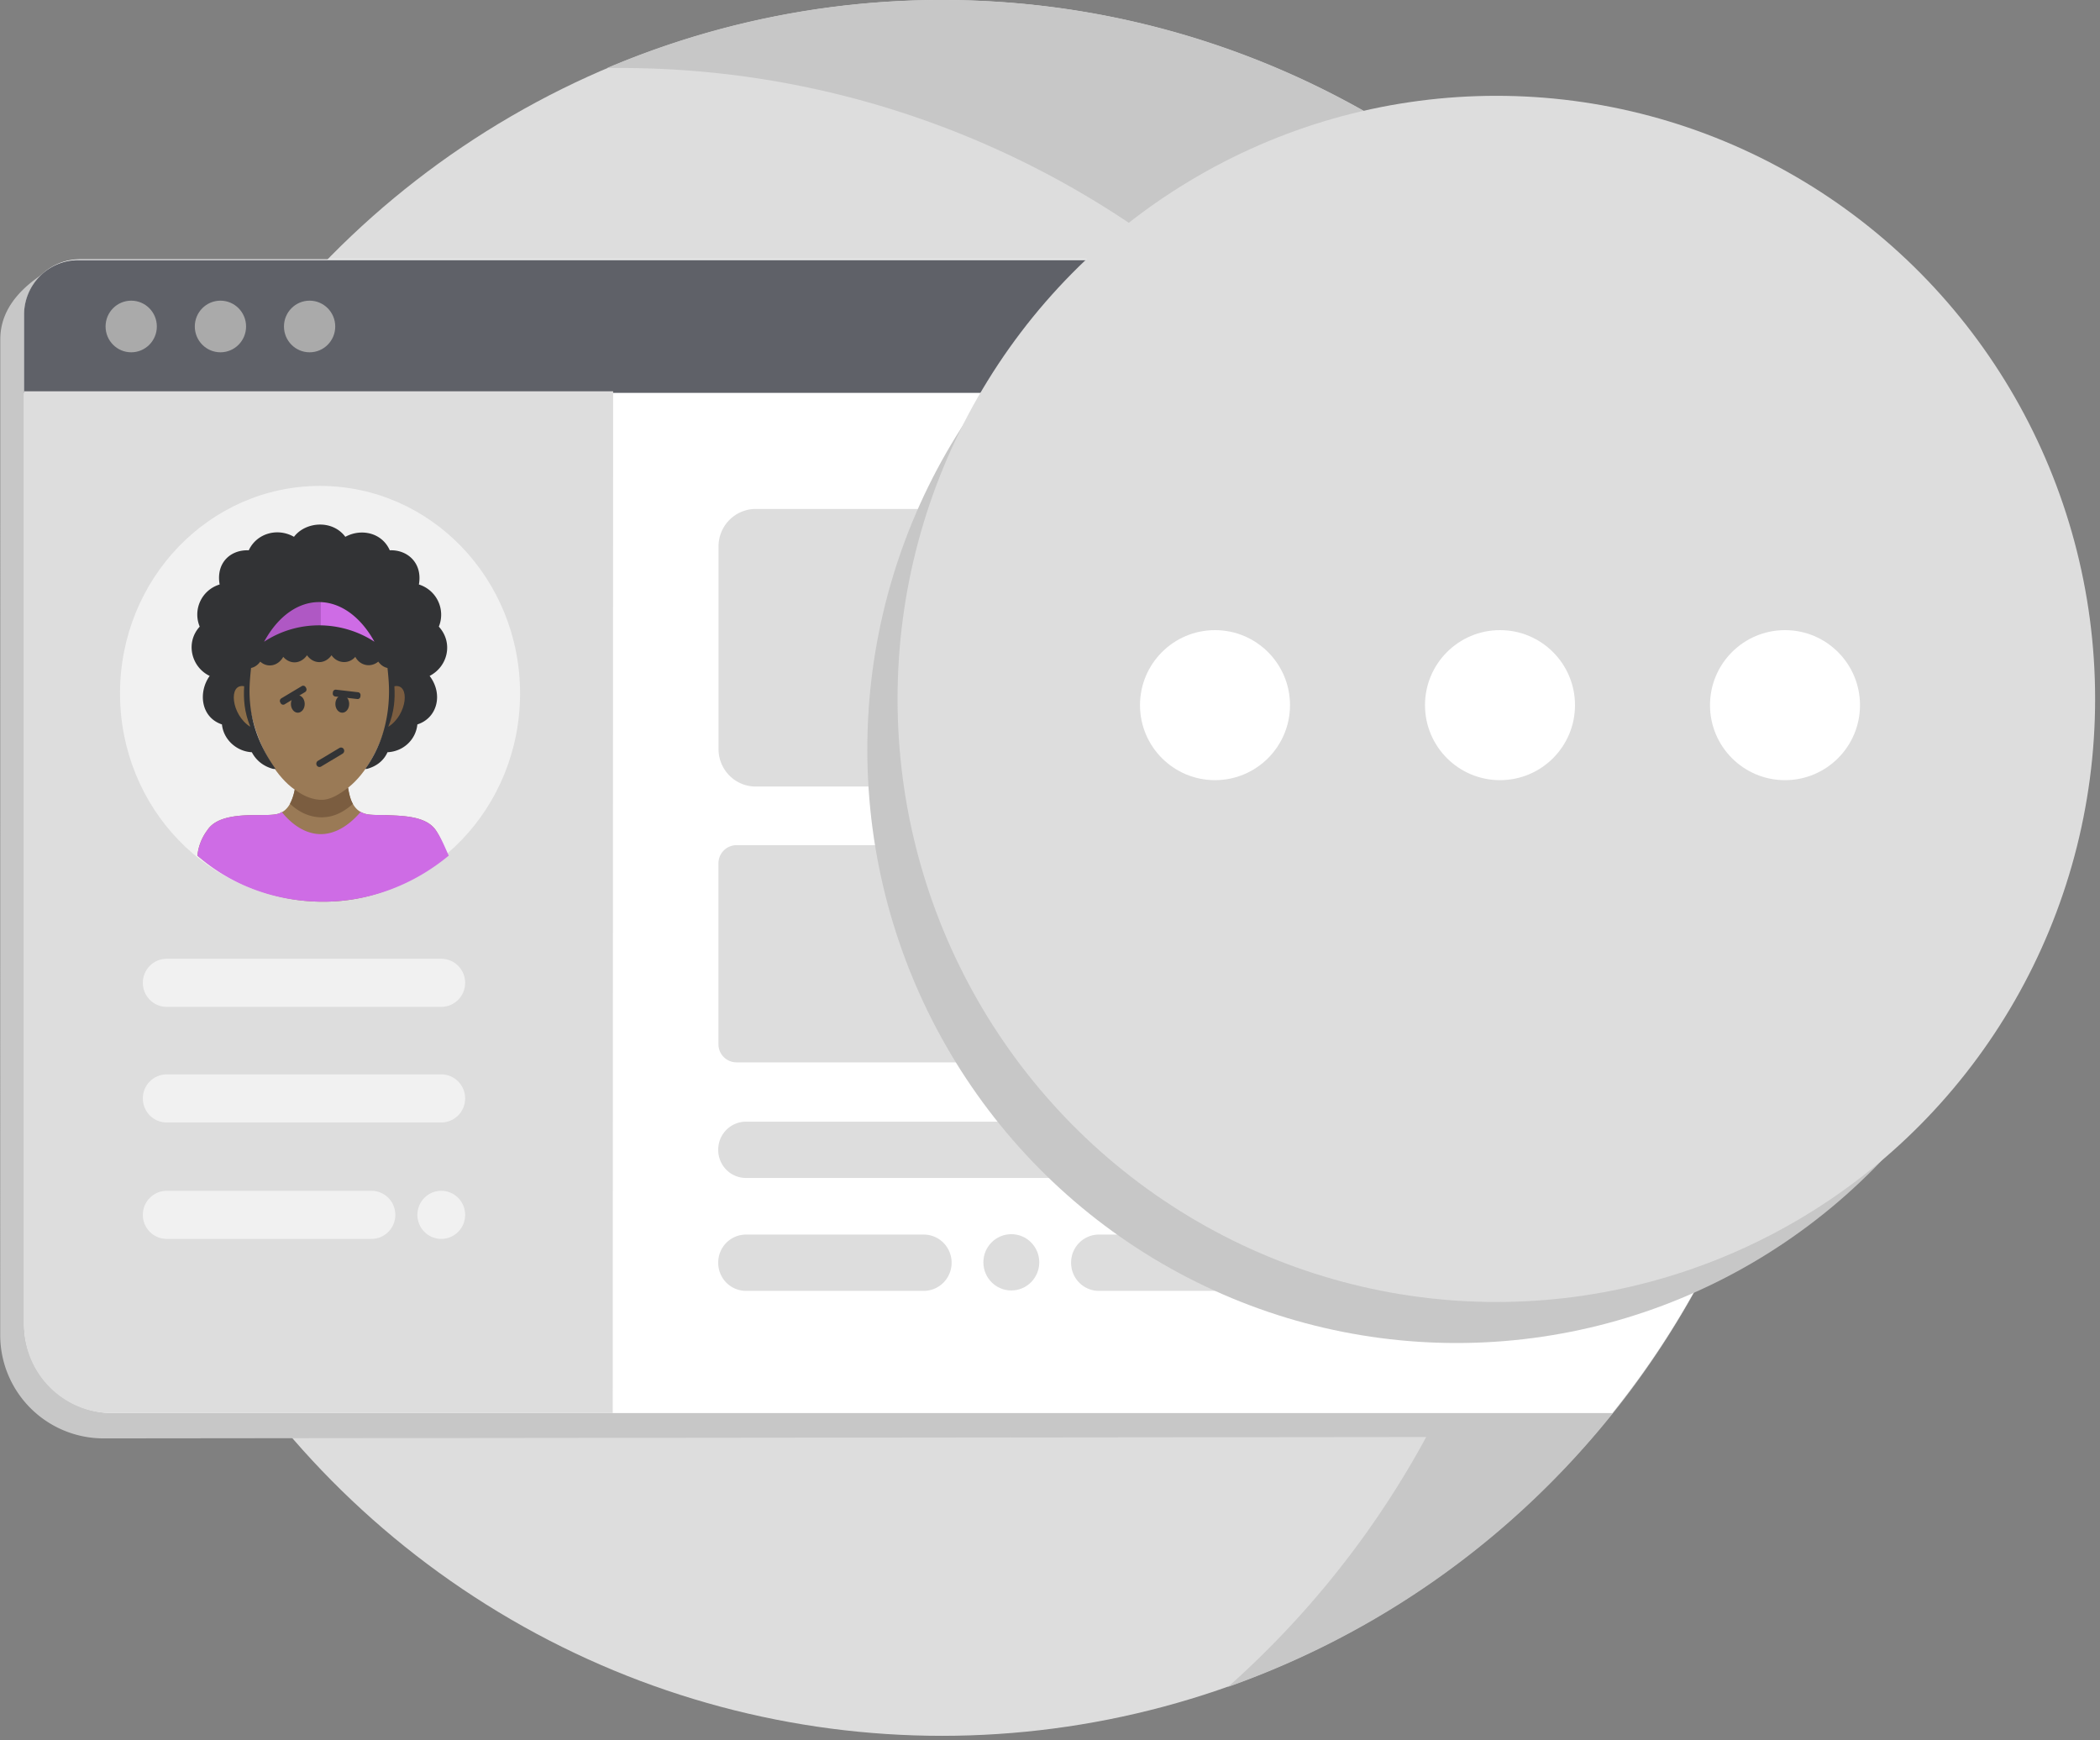 <svg xmlns="http://www.w3.org/2000/svg" width="140" height="116"><rect width="100%" height="100%" fill="#808080" stroke="none"/><g fill="none" fill-rule="evenodd"><ellipse cx="62.798" cy="57.849" fill="#DDD" fill-rule="nonzero" rx="57.448" ry="57.849"/><path fill="#C7C7C7" fill-rule="nonzero" d="M99.52 18.872L4.226 17.479C1.422 18.875.02 20.586.02 22.613l-.006 66.37a6.89 6.89 0 0 0 6.896 6.89l96.358-.1a57.817 57.817 0 0 0 12.753-36.335c.021-15.183-5.908-29.76-16.5-40.566z"/><path fill="#C7C7C7" fill-rule="nonzero" d="M62.798 0a56.94 56.94 0 0 0-22.326 4.532h.86c25.467-.004 48.279 15.864 57.29 39.851 9.01 23.987 2.338 51.085-16.756 68.056 26.425-9.349 42.305-36.522 37.59-64.323C114.74 20.315 90.806-.012 62.798 0z"/><path fill="#FFF" fill-rule="nonzero" d="M120.246 57.85c.022-15.184-5.908-29.762-16.5-40.567H5.32c-2.052 0-3.715 1.674-3.715 3.74v67.191c0 3.297 2.654 5.97 5.928 5.97h99.961a57.817 57.817 0 0 0 12.753-36.335z"/><path fill="#5F6168" fill-rule="nonzero" d="M103.8 17.336H5.229a3.607 3.607 0 0 0-2.565 1.068 3.658 3.658 0 0 0-1.06 2.582v5.2H110.88a57.693 57.693 0 0 0-7.08-8.85z"/><path fill="#DDD" fill-rule="nonzero" d="M68.87 70.809H49.085a1.204 1.204 0 0 1-1.188-1.197V57.529a1.209 1.209 0 0 1 1.188-1.197h19.8a1.204 1.204 0 0 1 1.19 1.197v12.083c.013.324-.11.64-.34.867a1.137 1.137 0 0 1-.865.33z"/><path fill="#DEE2EA" fill-rule="nonzero" d="M94.932 70.809H75.126a1.209 1.209 0 0 1-1.188-1.197V57.529a1.209 1.209 0 0 1 1.188-1.197h19.806a1.21 1.21 0 0 1 1.189 1.197v12.083c.004.318-.12.625-.344.85a1.17 1.17 0 0 1-.845.347z"/><path fill="#DDD" fill-rule="nonzero" d="M81.123 78.515H49.738a1.846 1.846 0 0 1-1.317-.548 1.872 1.872 0 0 1-.54-1.328 1.872 1.872 0 0 1 .54-1.328c.349-.352.823-.55 1.317-.548h31.385a1.85 1.85 0 0 1 1.319.548c.35.352.545.83.544 1.328a1.928 1.928 0 0 1-1.863 1.876z"/><path fill="#DEE2EA" fill-rule="nonzero" d="M99.22 78.515H87.38a1.846 1.846 0 0 1-1.317-.548 1.872 1.872 0 0 1-.54-1.328 1.872 1.872 0 0 1 .54-1.328c.349-.352.823-.55 1.317-.548h11.84a1.85 1.85 0 0 1 1.319.548c.35.352.545.83.544 1.328.001.498-.195.976-.544 1.328a1.85 1.85 0 0 1-1.32.548z"/><path fill="#DDD" fill-rule="nonzero" d="M61.578 86.04h-11.84a1.846 1.846 0 0 1-1.317-.549 1.872 1.872 0 0 1-.54-1.328 1.872 1.872 0 0 1 .54-1.327c.349-.352.823-.55 1.317-.548h11.84a1.85 1.85 0 0 1 1.318.547c.35.353.546.83.545 1.328 0 .498-.195.976-.545 1.328a1.85 1.85 0 0 1-1.318.548zm23.531 0H73.264a1.846 1.846 0 0 1-1.317-.549 1.872 1.872 0 0 1-.54-1.328 1.872 1.872 0 0 1 .54-1.327c.349-.352.823-.55 1.317-.548h11.845c.494-.002.968.196 1.317.548.348.352.543.83.54 1.327a1.923 1.923 0 0 1-1.857 1.876z"/><ellipse cx="67.421" cy="84.137" fill="#DDD" fill-rule="nonzero" rx="1.863" ry="1.876"/><ellipse cx="96.635" cy="84.137" fill="#DEE2EA" fill-rule="nonzero" rx="1.863" ry="1.876"/><ellipse cx="91.259" cy="84.137" fill="#DEE2EA" fill-rule="nonzero" rx="1.863" ry="1.876"/><path fill="#DEE2EA" fill-rule="nonzero" d="M102.845 86.04h10.141a56.02 56.02 0 0 0 1.895-3.742h-12.037a1.87 1.87 0 0 0-1.722 1.87 1.87 1.87 0 0 0 1.723 1.871zm-1.709-15.231h17.661a58.28 58.28 0 0 0 1.449-12.96v-1.517h-19.105a1.21 1.21 0 0 0-1.189 1.197v12.083a1.204 1.204 0 0 0 1.184 1.197z"/><path fill="#DDD" fill-rule="nonzero" d="M119.991 52.372a57.729 57.729 0 0 0-4.866-18.448H50.38a2.47 2.47 0 0 0-1.752.731 2.505 2.505 0 0 0-.726 1.765v13.51a2.5 2.5 0 0 0 .726 1.764 2.47 2.47 0 0 0 1.752.731h69.287a2.51 2.51 0 0 0 .324-.053z"/><ellipse cx="8.747" cy="21.761" fill="#AAA" fill-rule="nonzero" rx="1.709" ry="1.721"/><ellipse cx="14.696" cy="21.761" fill="#AAA" fill-rule="nonzero" rx="1.709" ry="1.721"/><ellipse cx="20.64" cy="21.761" fill="#AAA" fill-rule="nonzero" rx="1.709" ry="1.721"/><path fill="#DDD" fill-rule="nonzero" d="M40.849 94.184H7.415c-3.201-.015-5.793-2.623-5.81-5.847V26.08h39.27l-.026 68.105z"/><path fill="#FFF" fill-rule="nonzero" d="M29.418 67.11H11.114c-.88 0-1.592-.717-1.592-1.603 0-.885.713-1.603 1.592-1.603h18.304c.879 0 1.592.718 1.592 1.603 0 .886-.713 1.604-1.592 1.604zm0 7.707H11.114c-.88 0-1.592-.718-1.592-1.604 0-.885.713-1.603 1.592-1.603h18.304c.879 0 1.592.718 1.592 1.603 0 .886-.713 1.604-1.592 1.604zm-4.654 7.759h-13.65c-.88 0-1.592-.718-1.592-1.603s.713-1.603 1.592-1.603h13.65c.879 0 1.592.718 1.592 1.603s-.713 1.603-1.592 1.603zm4.654 0c-.88 0-1.592-.718-1.592-1.603s.712-1.603 1.592-1.603c.879 0 1.592.718 1.592 1.603s-.713 1.603-1.592 1.603z" opacity=".59"/><path fill="#F1F1F1" d="M21.336 32.388c7.365 0 13.335 6.192 13.335 13.83 0 7.639-5.97 13.83-13.335 13.83-7.365 0-13.335-6.191-13.335-13.83 0-7.638 5.97-13.83 13.335-13.83"/><path fill="#9A7A56" d="M29.715 57.028c-.102-.53-.306-1.166-.664-1.696-.664-.953-2.197-.953-3.423-1.007-.665 0-1.175 0-1.482-.159-.766-.318-.92-1.377-.97-1.907-.41-1.325-.971-1.749-1.584-1.59l-.307.318-.307-.318c-.613-.106-.868 0-1.277 1.59-.051.53-.255 1.59-.97 1.907-.307.16-.818.16-1.482.16-1.226 0-2.81.053-3.424 1.006a3.37 3.37 0 0 0-.663 1.696c2.298 1.908 5.211 3.073 8.378 3.073 3.168 0 5.876-1.165 8.175-3.073"/><path fill="#9A7A56" d="M26.19 45.317c0 3.55-2.146 7.896-4.854 7.896s-4.854-4.398-4.854-7.896c0-3.497 2.146-6.411 4.854-6.411s4.854 2.861 4.854 6.411"/><path fill="#AF58C4" d="M16.38 43.621h9.299v-3.708H16.38z"/><path fill="#CE6CE5" d="M21.387 43.621h4.7v-3.708h-4.7z"/><path fill="#323335" d="M17.606 42.774c1.942-3.55 5.416-3.498 7.358 0-2.198-1.431-5.11-1.484-7.358 0m11.65-1.007a2.11 2.11 0 0 0-1.33-2.809c.256-1.43-.766-2.331-1.94-2.278-.512-1.166-1.89-1.484-2.964-.9-.869-1.166-2.657-1.008-3.423 0-1.124-.637-2.503-.212-3.015.9-1.226-.053-2.196.848-1.94 2.278a2.092 2.092 0 0 0-1.33 2.809c-.97 1.06-.561 2.702.665 3.285-.766 1.06-.613 2.756.818 3.233.101 1.006.97 1.8 1.992 1.854.307.583.817.954 1.43 1.113h.154c-.869-1.219-1.738-2.915-1.738-5.193 0-.53.052-1.06.103-1.537.255-.053.46-.212.613-.424.46.424 1.175.319 1.533-.317.46.529 1.175.477 1.584-.107.409.584 1.175.636 1.635 0 .357.53 1.124.636 1.584.107.306.582 1.021.741 1.532.317.154.212.358.371.614.424.05.477.102 1.007.102 1.537 0 2.278-.715 3.974-1.584 5.193h.102c.613-.159 1.124-.53 1.38-1.113 1.073-.053 1.89-.848 1.992-1.854 1.329-.424 1.738-2.014.818-3.233 1.226-.635 1.583-2.225.612-3.285"/><path fill="#7B5D40" d="M26.292 45.741c.051.848 0 1.696-.408 2.702 1.276-.794 1.48-2.914.408-2.702"/><path fill="#8C6E49" d="M16.278 45.741c-.051.848 0 1.696.409 2.702-1.278-.794-1.482-2.914-.409-2.702"/><path fill="#CE6CE5" d="M29.051 55.332c-.664-.954-2.197-.954-3.423-1.007-.664 0-1.175 0-1.482-.159-.051 0-.051-.052-.102-.052-.766.9-1.686 1.483-2.657 1.483-.97 0-1.89-.583-2.606-1.483 0 0-.051 0-.051.052-.307.16-.818.16-1.481.16-1.227 0-2.81.052-3.424 1.006a3.376 3.376 0 0 0-.664 1.696c2.236 1.982 5.211 3.073 8.38 3.073 3.167 0 6.079-1.166 8.378-3.073-.255-.53-.46-1.113-.868-1.696"/><path fill="#7B5D40" d="M23.204 52.504c-.563.424-1.153.806-1.766.806s-1.226-.264-1.788-.688a3.46 3.46 0 0 1-.317.95c.613.583 1.339.904 2.105.904.767 0 1.424-.311 2.088-.894-.192-.318-.271-.813-.322-1.078"/><path fill="#323335" d="M19.854 46.338c.254 0 .46.26.46.582 0 .323-.206.584-.46.584s-.46-.261-.46-.584c0-.322.206-.582.46-.582m2.964 0c.254 0 .46.26.46.582 0 .323-.206.584-.46.584s-.46-.261-.46-.584c0-.322.206-.582.46-.582"/><path fill="#323335" d="M18.713 46.872l-.03-.054a.203.203 0 0 1 .07-.27l1.365-.817a.188.188 0 0 1 .261.073l.03.053a.202.202 0 0 1-.07.271l-1.365.817a.188.188 0 0 1-.261-.073m5.314-.45l.008-.07a.19.19 0 0 0-.164-.213l-1.472-.17a.186.186 0 0 0-.205.17l-.008.072a.19.19 0 0 0 .164.212l1.472.17a.186.186 0 0 0 .205-.17m-2.911 4.59a.224.224 0 0 1 .077-.3l1.436-.859a.208.208 0 0 1 .289.08.223.223 0 0 1-.078.3l-1.435.86a.209.209 0 0 1-.289-.08"/><ellipse cx="97.106" cy="49.957" fill="#C7C7C7" fill-rule="nonzero" rx="39.285" ry="39.559"/><ellipse cx="40.058" cy="40.228" rx="39.919" ry="40.198" fill="#DDD" fill-rule="nonzero" transform="translate(59.698 6.356)"/><circle cx="81" cy="47" r="5" fill="#FFF" fill-rule="nonzero"/><circle cx="100" cy="47" r="5" fill="#FFF" fill-rule="nonzero"/><circle cx="119" cy="47" r="5" fill="#FFF" fill-rule="nonzero"/></g></svg>